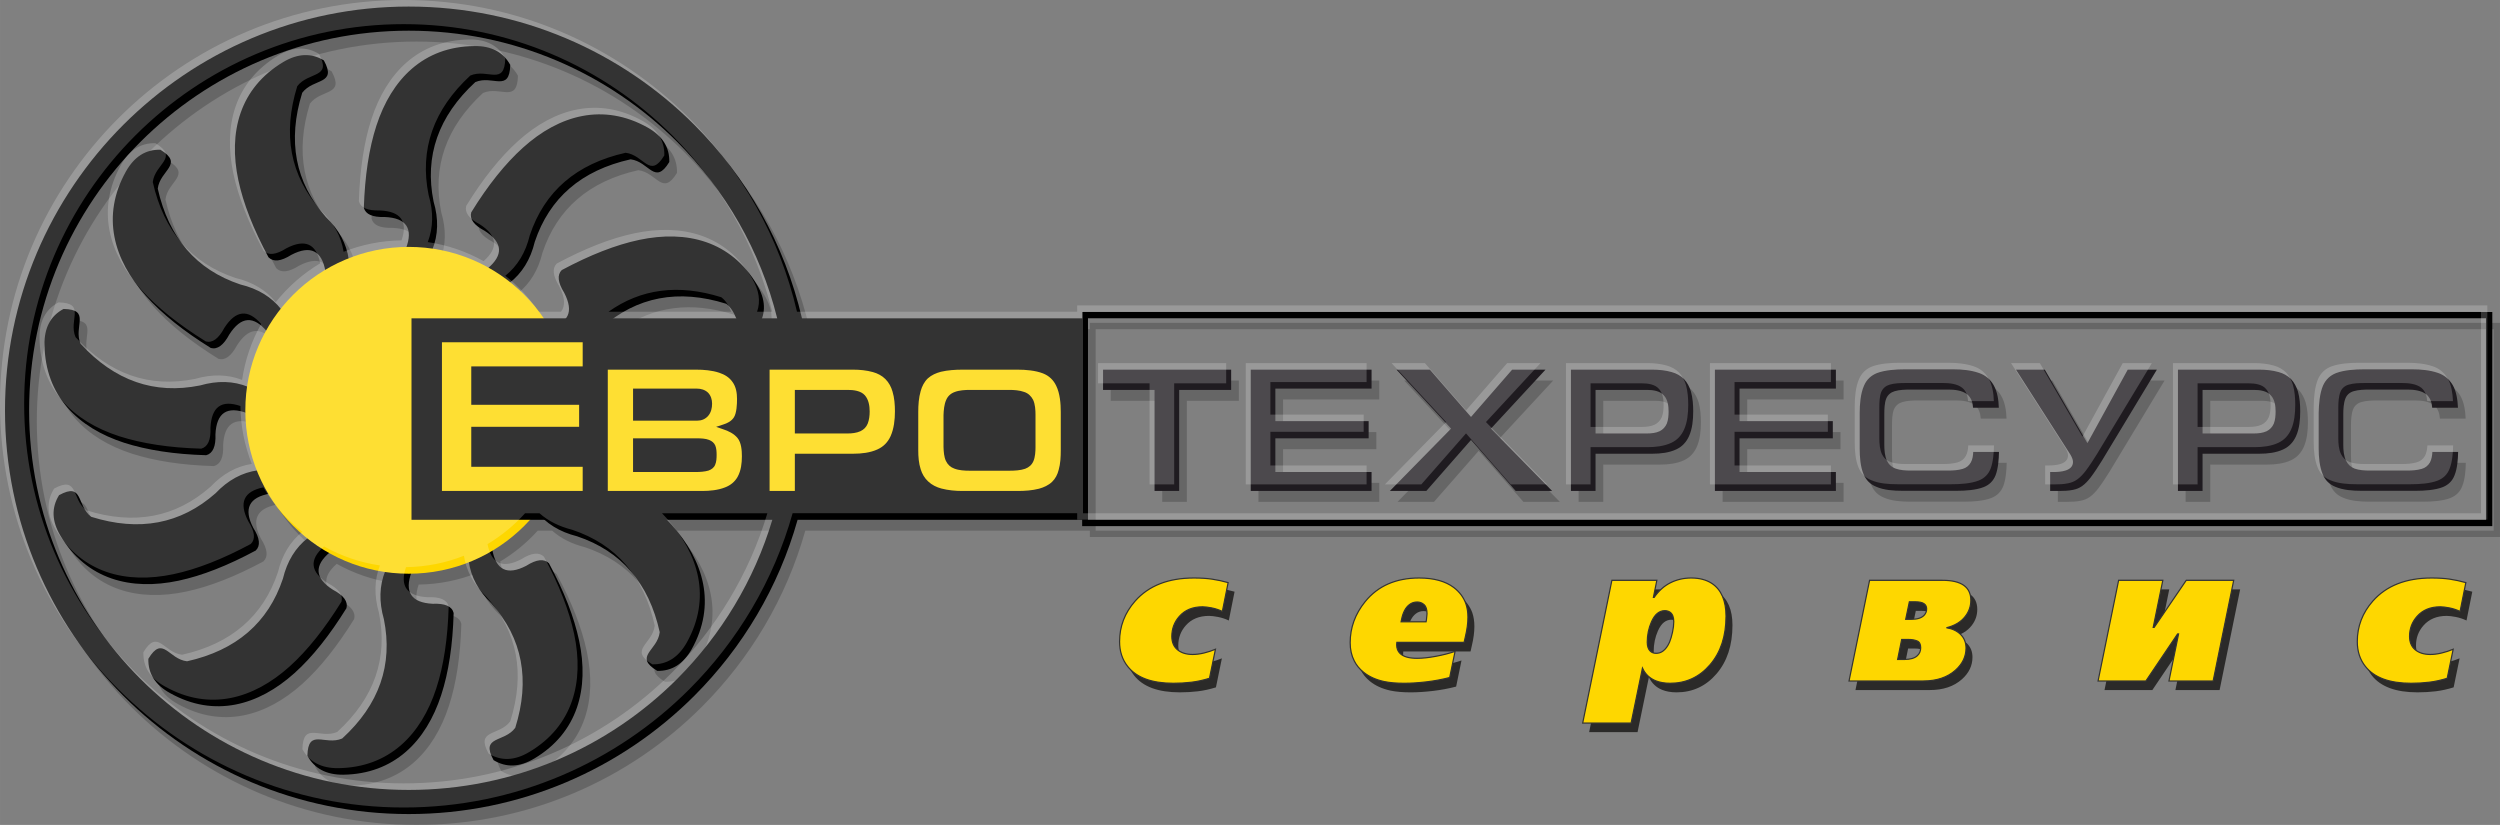 <?xml version="1.0" encoding="UTF-8"?>
<!DOCTYPE svg PUBLIC "-//W3C//DTD SVG 1.1//EN" "http://www.w3.org/Graphics/SVG/1.1/DTD/svg11.dtd">
<!-- Creator: CorelDRAW X8 -->
<svg xmlns="http://www.w3.org/2000/svg" xml:space="preserve" width="157.794mm" height="52.068mm" version="1.1" style="shape-rendering:geometricPrecision; text-rendering:geometricPrecision; image-rendering:optimizeQuality; fill-rule:evenodd; clip-rule:evenodd"
viewBox="0 0 574291 189503"
 xmlns:xlink="http://www.w3.org/1999/xlink">
 <rect x="0" y="0" width="574291" height="189503" fill="#808080" stroke="none"/>
 <defs>
  <style type="text/css">
   <![CDATA[
    .str0 {stroke:#333333;stroke-width:277.33}
    .fil0 {fill:black}
    .fil3 {fill:#1F1B20}
    .fil2 {fill:#FED700}
    .fil5 {fill:#2B2A29;fill-rule:nonzero}
    .fil6 {fill:#FED700;fill-rule:nonzero}
    .fil1 {fill:black;fill-opacity:0.2}
    .fil4 {fill:white;fill-opacity:0.2}
   ]]>
  </style>
 </defs>
 <g id="Слой_x0020_1">
  <path class="fil0" d="M64656 71135c-2243,-2895 -5382,-4811 -9460,-5790 -10112,-3385 -16432,-10724 -18960,-22019 529,-4281 6116,-5545 611,-8929 -3384,-82 -5994,1590 -7910,4974 -5709,10235 -2895,20306 4607,28624 3670,4119 8644,8074 14883,11947 1509,408 2936,-652 4241,-3098 2691,-4200 5586,-4404 8726,-612l3262 -5097 0 0zm-7666 17737c-3384,-1386 -7054,-1468 -11050,-326 -10479,2120 -19612,-1060 -27441,-9582 -1713,-3955 2528,-7870 -3914,-7992 -2977,1590 -4445,4363 -4363,8237 163,11702 7625,19041 18308,22507 5219,1672 11498,2651 18838,2855 1508,-408 2242,-1998 2120,-4812 245,-4933 2650,-6565 7258,-4852l245 -6035 -1 0zm2243 19165c-3589,489 -6850,2242 -9705,5260 -8032,7095 -17533,8889 -28583,5423 -3425,-2569 -1712,-8073 -7380,-4974 -1794,2894 -1672,5994 326,9337 5994,10031 16147,12640 27116,10316 5382,-1142 11294,-3466 17737,-6932 1141,-1101 938,-2854 -571,-5219 -2283,-4404 -979,-7014 3874,-7870l-2814 -5341 0 0zm11539 15494c-2895,2243 -4811,5383 -5790,9420 -3385,10112 -10724,16432 -22018,18960 -4282,-489 -5546,-6116 -8890,-571 -81,3344 1550,5994 4975,7870 10194,5708 20265,2895 28624,-4608 4078,-3669 8033,-8644 11906,-14882 408,-1509 -611,-2936 -3099,-4241 -4199,-2650 -4403,-5586 -570,-8726l-5138 -3221 0 -1zm17737 7625c-1386,3385 -1467,7095 -326,11091 2121,10438 -1060,19613 -9582,27401 -3955,1712 -7829,-2488 -7992,3955 1590,2936 4363,4404 8237,4363 11702,-163 19042,-7665 22507,-18308 1713,-5219 2651,-11539 2855,-18838 -367,-1549 -1998,-2242 -4811,-2120 -4934,-245 -6565,-2692 -4853,-7299l-6035 -245 0 0zm19165 -2242c489,3629 2242,6849 5260,9745 7095,7992 8889,17533 5423,28542 -2569,3466 -8073,1754 -4974,7421 2895,1754 5994,1632 9337,-366 10031,-5954 12640,-16107 10316,-27075 -1142,-5382 -3425,-11295 -6932,-17778 -1101,-1101 -2854,-938 -5219,571 -4404,2283 -7013,978 -7829,-3874l-5382 2814zm15494 -11540c2243,2895 5383,4812 9420,5831 10112,3384 16473,10724 18960,22018 -489,4282 -6116,5505 -571,8890 3344,81 5995,-1591 7911,-4975 5708,-10194 2854,-20306 -4649,-28624 -3669,-4078 -8644,-8074 -14882,-11907 -1509,-407 -2895,612 -4241,3099 -2650,4160 -5586,4363 -8726,571l-3221 5097 -1 0zm7625 -17697c3385,1346 7096,1469 11091,286 10439,-2120 19613,1060 27442,9582 1672,3956 -2528,7870 3914,8033 2977,-1631 4404,-4363 4364,-8277 -164,-11703 -7666,-19001 -18309,-22467 -5219,-1713 -11498,-2692 -18838,-2896 -1549,408 -2242,1999 -2120,4812 -245,4974 -2650,6564 -7299,4852l-245 6075zm-2242 -19204c3629,-490 6891,-2243 9745,-5261 7992,-7054 17533,-8889 28542,-5423 3466,2610 1754,8074 7422,4975 1753,-2855 1630,-5994 -367,-9338 -5954,-10031 -16107,-12640 -27075,-10316 -5382,1142 -11295,3466 -17778,6932 -1101,1101 -897,2855 571,5220 2283,4444 1019,7054 -3874,7869l2814 5342zm-11540 -15454c2895,-2243 4853,-5382 5831,-9460 3385,-10112 10724,-16433 22018,-18961 4282,531 5546,6117 8890,612 81,-3385 -1591,-5994 -4975,-7910 -10194,-5709 -20306,-2895 -28624,4607 -4078,3670 -8074,8645 -11906,14883 -408,1509 611,2936 3099,4240 4199,2692 4363,5587 570,8726l5097 3263 0 0zm-17696 -7666c1345,-3384 1467,-7054 285,-11050 -2120,-10479 1101,-19612 9582,-27441 3956,-1713 7870,2528 8033,-3956 -1631,-2935 -4363,-4403 -8277,-4322 -11662,122 -19002,7625 -22468,18267 -1712,5261 -2649,11540 -2894,18879 407,1509 1998,2202 4811,2121 4975,203 6605,2650 4852,7258l6076 244zm-19205 2243c-490,-3588 -2243,-6850 -5260,-9745 -7055,-7992 -8848,-17493 -5424,-28543 2610,-3425 8074,-1753 4975,-7421 -2855,-1754 -5994,-1631 -9338,367 -10031,5994 -12640,16147 -10315,27115 1141,5382 3465,11295 6931,17737 1142,1142 2855,938 5260,-570 4404,-2284 7013,-979 7829,3873l5342 -2813z"/>
  <path class="fil1" d="M572840 75616l-321145 0 0 46292 321145 0 0 -46292zm-317685 11799l0 4650 11831 0 0 23216 5655 0 0 -23216 11943 0 0 -4650 -29429 0 0 0zm33930 27866l27754 0 0 -4353 -22099 0 0 -7738 21429 0 0 -3944 -21429 0 0 -7478 22099 0 0 -4353 -27754 0 0 27866zm41148 -27866l-7664 0 12537 13542 -14063 14324 8371 0 10269 -11719 10268 11719 8371 0 -14063 -14324 12538 -13542 -7664 0 -9450 10863 -9450 -10863zm32404 27866l5656 0 0 -8557 13133 0c1786,0 3795,-223 5432,-1005 1339,-632 2269,-1637 2901,-3013 782,-1711 968,-3832 968,-5692 0,-1488 -112,-3125 -521,-4576 -335,-1042 -819,-2046 -1600,-2865 -781,-781 -1748,-1302 -2828,-1600 -1376,-409 -2976,-558 -4427,-558l-18714 0 0 27866 0 0zm5656 -13208l0 -10008 11830 0c1340,0 2977,224 3870,1266 892,967 1078,2418 1078,3683 0,930 -74,1935 -409,2790 -335,782 -893,1377 -1637,1749 -855,409 -1935,520 -2902,520l-11830 0zm27419 13208l27791 0 0 -4353 -22136 0 0 -7738 21429 0 0 -3944 -21429 0 0 -7478 22136 0 0 -4353 -27791 0 0 27866zm65256 -8966l-5916 0c-37,818 -149,1711 -558,2418 -409,744 -1078,1265 -1897,1488 -1004,298 -2232,372 -3274,372l-8706 0c-1078,0 -2343,-74 -3385,-446 -930,-335 -1600,-968 -2009,-1824 -484,-1041 -596,-2418 -596,-3571l0 -7143c0,-1079 38,-2567 447,-3572 372,-855 1042,-1413 1935,-1674 1079,-335 2530,-372 3646,-372l8706 0c1376,0 3162,186 4278,1079 967,744 1302,1935 1377,3088l5915 0c-37,-1748 -335,-3720 -1228,-5246 -781,-1339 -1935,-2269 -3385,-2753 -1823,-632 -3906,-818 -5841,-818l-11124 0c-1972,0 -4502,149 -6399,855 -1377,558 -2381,1489 -2977,2865 -818,1823 -1004,4316 -1004,6288l0 8222c0,1860 149,4129 893,5878 595,1376 1525,2306 2901,2864 1749,782 4055,931 5953,931l12575 0c1897,0 4390,-149 6176,-856 1302,-521 2195,-1414 2716,-2716 595,-1562 743,-3609 781,-5357l0 0zm29577 -18900l-9264 16890 -9785 -16890 -6622 0 12538 19569c260,484 558,1042 558,1637 0,2121 -2940,2307 -4465,2307l-781 0 0 4353 2083 0c1041,0 2158,-37 3199,-261 744,-149 1414,-409 2046,-855 744,-521 1377,-1228 1935,-1935 930,-1228 1786,-2567 2605,-3869l12649 -20946 -6697 0 1 0zm11533 27866l5655 0 0 -8557 13133 0c1786,0 3795,-223 5432,-1005 1340,-632 2270,-1637 2902,-3013 782,-1711 968,-3832 968,-5692 0,-1488 -112,-3125 -521,-4576 -335,-1042 -819,-2046 -1600,-2865 -782,-781 -1749,-1302 -2828,-1600 -1413,-409 -2976,-558 -4427,-558l-18714 0 0 27866 0 0zm5655 -13208l0 -10008 11831 0c1302,0 2977,224 3869,1266 893,967 1079,2418 1079,3683 0,930 -74,1935 -409,2790 -335,782 -893,1377 -1637,1749 -893,409 -1935,520 -2902,520l-11831 0zm58708 4242l-5915 0c-37,818 -186,1711 -558,2418 -447,744 -1079,1265 -1935,1488 -1004,298 -2232,372 -3274,372l-8669 0c-1078,0 -2381,-74 -3423,-446 -892,-335 -1562,-968 -1971,-1824 -521,-1041 -633,-2418 -633,-3571l0 -7143c0,-1079 74,-2567 484,-3572 335,-855 1004,-1413 1897,-1674 1116,-335 2530,-372 3683,-372l8669 0c1413,0 3162,186 4315,1079 931,744 1303,1935 1377,3088l5915 0c-74,-1748 -335,-3720 -1227,-5246 -819,-1339 -1935,-2269 -3386,-2753 -1823,-632 -3944,-818 -5841,-818l-11124 0c-2009,0 -4502,149 -6399,855 -1414,558 -2381,1489 -3014,2865 -781,1823 -967,4316 -1004,6288l0 8222c0,1860 186,4129 930,5878 558,1376 1526,2306 2865,2864 1786,782 4092,931 5953,931l12612 0c1897,0 4390,-149 6176,-856 1265,-521 2195,-1414 2678,-2716 633,-1562 782,-3609 819,-5357zm-500185 -32895c-2230,-2777 -5315,-4623 -9292,-5578 -10112,-3385 -16433,-10724 -18961,-22019 530,-4281 6116,-5545 612,-8929 -3385,-82 -5994,1590 -7910,4974 -5709,10235 -2896,20306 4607,28624 3670,4119 8644,8074 14883,11947 1508,408 2935,-652 4240,-3098 2616,-4083 5425,-4389 8464,-920 -2191,3906 -3703,8244 -4378,12854 -3318,-1295 -6910,-1347 -10813,-232 -10479,2121 -19613,-1060 -27441,-9582 -1713,-3955 2528,-7870 -3915,-7992 -2976,1590 -4444,4363 -4363,8237 163,11702 7625,19042 18308,22507 5220,1672 11499,2651 18838,2855 1509,-408 2243,-1998 2121,-4812 237,-4794 2516,-6469 6873,-4989 63,4692 984,9177 2619,13304 -3490,536 -6664,2276 -9452,5223 -8033,7095 -17533,8889 -28583,5423 -3425,-2569 -1713,-8073 -7381,-4974 -1793,2895 -1671,5994 327,9337 5994,10031 16147,12640 27115,10316 5382,-1142 11295,-3466 17737,-6932 1142,-1101 938,-2854 -570,-5219 -2217,-4276 -1051,-6860 3460,-7791 2343,3929 5383,7393 8950,10223 -2790,2233 -4644,5322 -5602,9271 -3384,10112 -10723,16432 -22018,18960 -4281,-489 -5545,-6116 -8889,-571 -81,3344 1549,5994 4975,7870 10193,5708 20265,2895 28624,-4608 4077,-3669 8033,-8644 11906,-14882 408,-1509 -611,-2936 -3099,-4241 -4076,-2572 -4388,-5413 -899,-8449 3901,2185 8231,3692 12832,4366 -1294,3320 -1345,6949 -230,10851 2120,10438 -1061,19613 -9582,27401 -3956,1712 -7829,-2488 -7992,3955 1590,2936 4363,4404 8236,4363 11703,-163 19042,-7665 22508,-18308 1713,-5219 2650,-11539 2855,-18838 -368,-1549 -1998,-2242 -4812,-2120 -4793,-238 -6469,-2554 -4990,-6912 4693,-62 9178,-984 13305,-2618 536,3524 2276,6662 5223,9489 7095,7992 8889,17533 5423,28542 -2569,3466 -8074,1754 -4975,7421 2895,1754 5994,1632 9338,-366 10030,-5954 12640,-16107 10316,-27075 -1142,-5382 -3425,-11295 -6932,-17778 -1101,-1101 -2854,-938 -5219,571 -4282,2219 -6867,1048 -7757,-3477 3222,-1926 6130,-4321 8631,-7091l3308 0c2011,1785 4517,3041 7520,3799 10112,3384 16473,10724 18961,22018 -489,4282 -6116,5505 -571,8890 3344,81 5994,-1591 7910,-4975 5709,-10194 2855,-20306 -4648,-28624 -333,-370 -676,-739 -1031,-1108l24209 0c-4167,13952 -11794,26452 -21839,36535 -15775,15774 -37577,25522 -61685,25522 -24071,0 -45872,-9748 -61647,-25522 -15774,-15812 -25559,-37614 -25559,-61685 0,-24071 9785,-45872 25559,-61647 15775,-15774 37576,-25559 61647,-25559 24109,0 45910,9785 61685,25559l-1 0c10976,11013 19086,24927 22955,40516l-3483 0c851,-2403 466,-4984 -1157,-7699 -5953,-10031 -16106,-12640 -27075,-10316 -5382,1142 -11294,3466 -17777,6932 -1101,1101 -898,2855 571,5220 1315,2560 1453,4512 397,5863l-5087 0c-2136,-3132 -4734,-5922 -7696,-8276 2778,-2230 4663,-5314 5617,-9290 3384,-10112 10724,-16433 22018,-18961 4282,531 5546,6117 8889,612 82,-3384 -1590,-5994 -4974,-7910 -10194,-5709 -20306,-2895 -28625,4607 -4077,3670 -8073,8645 -11906,14883 -407,1509 612,2936 3099,4240 4082,2616 4350,5424 881,8462 -3897,-2185 -8222,-3694 -12819,-4371 1260,-3320 1350,-6913 195,-10818 -2120,-10479 1101,-19612 9582,-27441 3956,-1713 7870,2528 8033,-3956 -1631,-2935 -4363,-4403 -8277,-4322 -11662,122 -19002,7625 -22468,18267 -1712,5261 -2650,11540 -2895,18879 408,1509 1998,2202 4812,2121 4834,198 6510,2513 4992,6873 -4694,63 -9180,985 -13306,2620 -536,-3489 -2277,-6666 -5224,-9493 -7054,-7992 -8848,-17493 -5423,-28543 2610,-3425 8074,-1753 4975,-7421 -2855,-1754 -5994,-1631 -9338,367 -10031,5994 -12640,16147 -10316,27115 1142,5382 3466,11295 6932,17737 1141,1142 2854,938 5260,-570 4276,-2218 6860,-1052 7753,3460 -3920,2338 -7378,5370 -10204,8927zm76431 2202c7431,-5299 16090,-6430 25919,-3336 1226,923 1804,2203 2290,3336l-28209 0zm-47026 -71618c25634,0 48812,10380 65591,27159 12017,12017 20760,27345 24741,44459l64365 0 -2 -1456 323935 0 0 49193 -323935 0 -1 -1456 -65367 0c-4353,15477 -12649,29354 -23736,40441 -16779,16779 -39957,27159 -65591,27159 -25596,0 -48774,-10380 -65553,-27159 -16817,-16779 -27196,-39957 -27196,-65591 0,-25596 10379,-48774 27196,-65591 16779,-16779 39957,-27159 65553,-27159l0 1z"/>
  <circle class="fil2" cx="93894" cy="94256" r="37539"/>
  <path class="fil0" d="M571073 73119l-321146 0 0 46292 321146 0 0 -46292zm-477179 -71612c25633,0 48811,10380 65590,27159 12017,12017 20760,27345 24741,44458l64365 0 -2 -1455 323936 0 0 49193 -323936 0 0 -1456 -65368 0c-4352,15477 -12649,29354 -23736,40441 -16779,16779 -39957,27159 -65590,27159 -25597,0 -48775,-10380 -65554,-27159 -16816,-16779 -27196,-39957 -27196,-65591 0,-25596 10380,-48774 27196,-65591 16779,-16779 39957,-27159 65554,-27159l0 1zm61684 31102c-15775,-15774 -37576,-25559 -61684,-25559 -24071,0 -45873,9785 -61647,25559 -15775,15775 -25559,37576 -25559,61647 0,24071 9784,45873 25559,61685 15774,15774 37576,25521 61647,25521 24108,0 45909,-9747 61684,-25521 10045,-10083 17672,-22583 21839,-36535l-82891 0 0 -46282 84007 0c-3869,-15588 -11980,-29502 -22955,-40515l0 0z"/>
  <path class="fil2" d="M101521 112784l32330 0 0 -5544 -25596 0 0 -9189 24778 0 0 -5060 -24778 0 0 -8817 25596 0 0 -5543 -32330 0 0 34153 0 0zm38096 0l21690 0c1749,0 3646,-186 5246,-819 1265,-484 2270,-1302 2902,-2455 781,-1414 967,-3126 967,-4688 0,-1302 -112,-3125 -1004,-4204 -819,-1005 -2121,-1637 -3312,-2009l-1600 -558 1600 -521c968,-298 1935,-781 2493,-1674 633,-1004 707,-3051 707,-4204 0,-1376 -223,-2790 -1042,-3906 -744,-1079 -1823,-1712 -3050,-2121 -1675,-558 -3572,-707 -5321,-707l-20276 0 0 27866 0 0zm5804 -23513l14659 0c930,0 1860,261 2567,930 669,707 930,1600 930,2530 0,1005 -223,2009 -893,2791 -670,781 -1562,1116 -2567,1116l-14695 0 0 -7367 -1 0zm0 11422l14696 0c855,0 1972,37 2790,372 633,260 1154,669 1414,1302 260,632 298,1451 298,2120 0,744 -38,1600 -335,2270 -261,670 -819,1079 -1526,1339 -855,261 -2009,335 -2901,335l-14436 0 0 -7738 0 0zm31363 12091l5804 0 0 -8557 13468 0c1823,0 3869,-223 5543,-1005 1377,-632 2344,-1637 2977,-3013 781,-1711 1004,-3832 1004,-5692 0,-1489 -111,-3126 -558,-4576 -297,-1042 -818,-2046 -1637,-2865 -781,-781 -1786,-1302 -2864,-1600 -1451,-409 -3051,-558 -4539,-558l-19197 0 0 27866 -1 0zm5804 -13208l0 -10008 12128 0c1340,0 3014,186 3944,1228 893,1005 1116,2456 1116,3720 0,931 -111,1935 -446,2791 -335,818 -893,1376 -1674,1748 -893,409 -1972,521 -2940,521l-12128 0 0 0zm61089 3870l0 -8818c0,-1897 -186,-4241 -1041,-5989 -633,-1340 -1638,-2307 -3051,-2865 -1748,-670 -3944,-856 -5804,-856l-12724 0c-1600,0 -3348,112 -4910,484 -1117,298 -2158,744 -3014,1525 -818,782 -1339,1823 -1637,2902 -447,1525 -558,3237 -558,4799l0 8818c0,1451 112,2976 558,4353 335,1078 893,2046 1711,2790 856,819 1935,1339 3051,1637 1562,409 3237,558 4799,558l12724 0c1600,0 3348,-112 4911,-521 1079,-297 2158,-781 2976,-1562 782,-744 1265,-1711 1525,-2753 410,-1414 484,-3051 484,-4502zm-26936 -707l0 -7404c37,-1079 149,-2418 596,-3423 372,-893 1041,-1525 1972,-1860 1041,-409 2418,-484 3534,-484l8929 0c1116,0 2456,75 3534,484 893,298 1563,930 2009,1786 484,1005 558,2381 558,3460l0 7404c0,1004 -74,2306 -483,3236 -372,856 -1005,1414 -1898,1749 -1041,372 -2455,446 -3571,446l-9190 0c-1116,0 -2455,-74 -3497,-484 -855,-297 -1525,-892 -1934,-1748 -447,-930 -521,-2121 -558,-3162l-1 0z"/>
  <path class="fil3" d="M253387 84918l0 4650 11831 0 0 23216 5655 0 0 -23216 11943 0 0 -4650 -29428 0 -1 0zm33930 27866l27754 0 0 -4353 -22099 0 0 -7738 21430 0 0 -3944 -21430 0 0 -7478 22099 0 0 -4353 -27754 0 0 27866zm41148 -27866l-7664 0 12538 13542 -14063 14324 8371 0 10268 -11719 10269 11719 8370 0 -14063 -14324 12538 -13542 -7664 0 -9450 10863 -9450 -10863zm32405 27866l5655 0 0 -8557 13133 0c1786,0 3795,-223 5432,-1005 1339,-632 2269,-1637 2902,-3013 781,-1711 967,-3832 967,-5692 0,-1489 -112,-3126 -521,-4576 -335,-1042 -818,-2046 -1600,-2865 -781,-781 -1748,-1302 -2827,-1600 -1377,-409 -2977,-558 -4428,-558l-18713 0 0 27866 0 0zm5655 -13208l0 -10008 11831 0c1339,0 2976,224 3869,1266 893,967 1079,2418 1079,3683 0,930 -75,1934 -409,2790 -335,781 -893,1377 -1638,1749 -855,409 -1934,520 -2901,520l-11831 0zm27419 13208l27792 0 0 -4353 -22137 0 0 -7738 21429 0 0 -3944 -21429 0 0 -7478 22137 0 0 -4353 -27792 0 0 27866zm65256 -8966l-5915 0c-37,818 -149,1711 -558,2418 -409,744 -1079,1265 -1898,1488 -1004,298 -2232,372 -3274,372l-8705 0c-1079,0 -2344,-74 -3386,-447 -930,-334 -1600,-967 -2009,-1823 -484,-1041 -595,-2418 -595,-3571l0 -7143c0,-1079 37,-2567 446,-3572 372,-855 1042,-1413 1935,-1674 1079,-335 2530,-372 3646,-372l8706 0c1376,0 3162,186 4278,1079 968,744 1303,1935 1377,3088l5915 0c-37,-1748 -335,-3720 -1227,-5246 -782,-1339 -1935,-2269 -3386,-2753 -1823,-632 -3906,-818 -5841,-818l-11124 0c-1972,0 -4502,148 -6399,855 -1377,558 -2381,1488 -2976,2865 -819,1823 -1005,4316 -1005,6288l0 8222c0,1860 149,4129 893,5878 595,1376 1525,2306 2902,2864 1748,782 4055,931 5952,931l12575 0c1897,0 4390,-149 6176,-856 1302,-521 2195,-1414 2716,-2716 595,-1562 744,-3609 781,-5357l0 0zm29577 -18900l-9264 16890 -9784 -16890 -6623 0 12538 19569c260,484 558,1042 558,1637 0,2121 -2939,2307 -4465,2307l-781 0 0 4353 2083 0c1042,0 2158,-37 3200,-261 743,-149 1413,-409 2046,-856 744,-520 1376,-1227 1934,-1934 931,-1228 1786,-2567 2605,-3869l12649 -20946 -6696 0 0 0zm11534 27866l5655 0 0 -8557 13133 0c1786,0 3795,-223 5432,-1005 1339,-632 2269,-1637 2901,-3013 782,-1711 968,-3832 968,-5692 0,-1489 -112,-3126 -521,-4576 -335,-1042 -818,-2046 -1600,-2865 -781,-781 -1748,-1302 -2827,-1600 -1414,-409 -2977,-558 -4428,-558l-18713 0 0 27866 0 0zm5655 -13208l0 -10008 11831 0c1302,0 2976,224 3869,1266 892,967 1078,2418 1078,3683 0,930 -74,1934 -409,2790 -334,781 -892,1377 -1637,1749 -892,409 -1934,520 -2901,520l-11831 0zm58707 4242l-5915 0c-37,818 -186,1711 -558,2418 -446,744 -1079,1265 -1935,1488 -1004,298 -2232,372 -3274,372l-8668 0c-1079,0 -2381,-74 -3423,-447 -893,-334 -1563,-967 -1972,-1823 -521,-1041 -633,-2418 -633,-3571l0 -7143c0,-1079 75,-2567 484,-3572 335,-855 1004,-1413 1897,-1674 1116,-335 2530,-372 3683,-372l8669 0c1414,0 3162,186 4316,1079 930,744 1302,1935 1376,3088l5915 0c-74,-1748 -334,-3720 -1227,-5246 -819,-1339 -1935,-2269 -3386,-2753 -1823,-632 -3943,-818 -5841,-818l-11124 0c-2009,0 -4501,148 -6399,855 -1413,558 -2381,1488 -3013,2865 -782,1823 -968,4316 -1005,6288l0 8222c0,1860 186,4129 931,5878 557,1376 1525,2306 2864,2864 1786,782 4093,931 5953,931l12612 0c1898,0 4390,-149 6176,-856 1265,-521 2195,-1414 2679,-2716 632,-1562 781,-3609 818,-5357z"/>
  <path class="fil4" d="M569929 71613l-321146 0 0 46291 321146 0 0 -46291zm-317686 11798l0 4651 11831 0 0 23215 5655 0 0 -23215 11943 0 0 -4651 -29428 0 -1 0zm33930 27866l27754 0 0 -4353 -22099 0 0 -7738 21430 0 0 -3944 -21430 0 0 -7478 22099 0 0 -4353 -27754 0 0 27866zm41148 -27866l-7664 0 12538 13543 -14063 14323 8371 0 10268 -11719 10269 11719 8371 0 -14064 -14323 12538 -13543 -7664 0 -9450 10864 -9450 -10864zm32405 27866l5655 0 0 -8557 13133 0c1786,0 3795,-223 5432,-1004 1339,-633 2270,-1637 2902,-3014 781,-1711 967,-3832 967,-5692 0,-1488 -112,-3125 -521,-4576 -335,-1041 -818,-2046 -1600,-2864 -781,-782 -1748,-1303 -2827,-1600 -1377,-409 -2977,-558 -4428,-558l-18713 0 0 27866 0 -1zm5655 -13207l0 -10008 11831 0c1339,0 2976,223 3869,1265 893,968 1079,2418 1079,3683 0,931 -75,1935 -409,2791 -335,781 -893,1376 -1637,1748 -856,409 -1935,521 -2902,521l-11831 0zm27419 13207l27792 0 0 -4353 -22137 0 0 -7738 21430 0 0 -3944 -21430 0 0 -7478 22137 0 0 -4353 -27792 0 0 27866zm65256 -8966l-5915 0c-37,819 -149,1712 -558,2418 -409,744 -1079,1266 -1897,1489 -1005,297 -2233,372 -3275,372l-8705 0c-1079,0 -2344,-75 -3386,-447 -930,-335 -1600,-967 -2009,-1823 -483,-1042 -595,-2418 -595,-3571l0 -7144c0,-1078 37,-2567 446,-3571 372,-856 1042,-1414 1935,-1674 1079,-335 2530,-372 3646,-372l8706 0c1376,0 3162,186 4279,1079 967,743 1302,1934 1376,3088l5915 0c-37,-1749 -335,-3721 -1227,-5246 -782,-1339 -1935,-2270 -3386,-2753 -1823,-633 -3906,-819 -5841,-819l-11124 0c-1972,0 -4502,149 -6399,856 -1376,558 -2381,1488 -2976,2865 -819,1823 -1005,4315 -1005,6287l0 8222c0,1860 149,4130 893,5878 595,1377 1525,2307 2902,2865 1748,781 4055,930 5952,930l12575 0c1898,0 4390,-149 6176,-855 1302,-521 2195,-1414 2716,-2716 595,-1563 744,-3609 781,-5358l0 0zm29577 -18900l-9263 16891 -9785 -16891 -6623 0 12538 19570c261,483 558,1041 558,1637 0,2120 -2939,2306 -4465,2306l-781 0 0 4353 2083 0c1042,0 2158,-37 3200,-260 744,-149 1413,-409 2046,-856 744,-521 1376,-1228 1935,-1935 930,-1227 1785,-2567 2604,-3869l12649 -20946 -6696 0 0 0zm11534 27866l5655 0 0 -8557 13133 0c1786,0 3795,-223 5432,-1004 1339,-633 2269,-1637 2902,-3014 781,-1711 967,-3832 967,-5692 0,-1488 -112,-3125 -521,-4576 -335,-1041 -818,-2046 -1600,-2864 -781,-782 -1748,-1303 -2827,-1600 -1414,-409 -2977,-558 -4428,-558l-18713 0 0 27866 0 -1zm5655 -13207l0 -10008 11831 0c1302,0 2976,223 3869,1265 893,968 1079,2418 1079,3683 0,931 -75,1935 -410,2791 -334,781 -892,1376 -1637,1748 -892,409 -1934,521 -2901,521l-11831 0zm58707 4241l-5915 0c-37,819 -186,1712 -558,2418 -446,744 -1079,1266 -1935,1489 -1004,297 -2232,372 -3274,372l-8668 0c-1079,0 -2381,-75 -3423,-447 -893,-335 -1563,-967 -1972,-1823 -521,-1042 -633,-2418 -633,-3571l0 -7144c0,-1078 75,-2567 484,-3571 335,-856 1005,-1414 1897,-1674 1117,-335 2530,-372 3684,-372l8668 0c1414,0 3162,186 4316,1079 930,743 1302,1934 1376,3088l5916 0c-75,-1749 -335,-3721 -1228,-5246 -819,-1339 -1935,-2270 -3386,-2753 -1823,-633 -3943,-819 -5841,-819l-11124 0c-2009,0 -4501,149 -6399,856 -1413,558 -2381,1488 -3013,2865 -782,1823 -968,4315 -1005,6287l0 8222c0,1860 186,4130 931,5878 558,1377 1525,2307 2864,2865 1786,781 4093,930 5953,930l12612 0c1898,0 4390,-149 6176,-855 1265,-521 2195,-1414 2679,-2716 632,-1563 781,-3609 818,-5358zm-500185 -32895c-2230,-2776 -5315,-4623 -9292,-5577 -10112,-3385 -16432,-10725 -18960,-22019 530,-4281 6116,-5545 611,-8930 -3384,-81 -5994,1591 -7910,4975 -5709,10234 -2895,20306 4607,28624 3670,4118 8644,8073 14883,11947 1509,408 2936,-653 4241,-3099 2616,-4083 5424,-4389 8463,-920 -2191,3906 -3703,8244 -4377,12855 -3319,-1296 -6911,-1347 -10814,-232 -10478,2120 -19612,-1061 -27441,-9582 -1712,-3956 2528,-7870 -3914,-7992 -2977,1590 -4445,4363 -4363,8236 163,11703 7625,19042 18308,22508 5219,1672 11498,2650 18838,2854 1508,-407 2242,-1998 2120,-4811 238,-4794 2517,-6470 6873,-4989 63,4692 985,9177 2619,13303 -3489,536 -6664,2277 -9451,5223 -8033,7095 -17534,8890 -28584,5424 -3425,-2569 -1712,-8074 -7380,-4975 -1794,2895 -1672,5994 326,9338 5994,10030 16147,12640 27116,10316 5382,-1142 11295,-3466 17737,-6932 1142,-1101 938,-2855 -571,-5220 -2217,-4276 -1051,-6859 3460,-7790 2343,3928 5384,7393 8950,10223 -2790,2232 -4644,5322 -5601,9270 -3384,10112 -10724,16432 -22018,18961 -4281,-490 -5546,-6116 -8889,-571 -82,3343 1549,5994 4974,7869 10194,5709 20265,2896 28624,-4607 4078,-3670 8033,-8644 11907,-14883 407,-1508 -612,-2935 -3099,-4240 -4076,-2572 -4388,-5414 -899,-8449 3900,2184 8230,3691 12832,4365 -1294,3320 -1345,6950 -231,10852 2121,10438 -1060,19612 -9582,27401 -3955,1712 -7829,-2488 -7992,3955 1590,2936 4363,4403 8237,4363 11702,-163 19042,-7666 22508,-18308 1712,-5220 2650,-11540 2854,-18838 -367,-1550 -1998,-2243 -4811,-2121 -4794,-237 -6470,-2554 -4990,-6911 4692,-63 9178,-984 13304,-2619 536,3525 2277,6663 5223,9489 7095,7992 8889,17534 5423,28543 -2569,3466 -8073,1753 -4974,7421 2895,1754 5994,1631 9337,-367 10031,-5953 12640,-16106 10316,-27075 -1142,-5382 -3425,-11294 -6932,-17778 -1101,-1101 -2854,-937 -5219,571 -4281,2220 -6866,1048 -7756,-3477 3221,-1926 6129,-4321 8631,-7090l3307 0c2011,1785 4517,3040 7521,3799 10112,3384 16473,10724 18960,22018 -489,4281 -6116,5505 -571,8889 3344,82 5995,-1590 7911,-4974 5708,-10194 2854,-20306 -4648,-28625 -334,-370 -677,-739 -1031,-1107l24208 0c-4167,13951 -11794,26452 -21839,36534 -15775,15775 -37576,25522 -61684,25522 -24071,0 -45873,-9747 -61647,-25522 -15775,-15812 -25559,-37613 -25559,-61684 0,-24071 9784,-45873 25559,-61647 15774,-15775 37576,-25559 61647,-25559 24108,0 45909,9784 61684,25559l0 0c10975,11012 19086,24927 22955,40515l-3484 0c852,-2402 466,-4983 -1156,-7698 -5954,-10031 -16106,-12641 -27075,-10316 -5382,1141 -11295,3466 -17778,6932 -1101,1101 -897,2854 571,5219 1316,2561 1453,4512 397,5863l-5087 0c-2136,-3131 -4734,-5922 -7695,-8275 2777,-2230 4662,-5314 5616,-9290 3385,-10113 10724,-16433 22019,-18961 4281,530 5545,6116 8889,611 81,-3384 -1590,-5993 -4975,-7910 -10194,-5708 -20306,-2895 -28624,4608 -4077,3669 -8074,8644 -11906,14883 -408,1508 611,2935 3099,4240 4081,2616 4350,5424 880,8462 -3896,-2185 -8222,-3695 -12819,-4372 1260,-3320 1351,-6913 195,-10817 -2120,-10479 1101,-19613 9583,-27442 3955,-1712 7869,2528 8032,-3955 -1631,-2936 -4363,-4404 -8277,-4322 -11662,122 -19002,7625 -22467,18267 -1713,5260 -2650,11539 -2895,18879 407,1508 1998,2202 4811,2120 4834,198 6510,2514 4992,6873 -4693,63 -9179,986 -13306,2620 -536,-3489 -2276,-6666 -5223,-9493 -7055,-7992 -8848,-17492 -5424,-28543 2610,-3425 8074,-1753 4975,-7421 -2855,-1753 -5994,-1631 -9338,367 -10030,5994 -12640,16147 -10315,27116 1141,5382 3466,11295 6931,17737 1142,1142 2855,938 5260,-571 4276,-2217 6860,-1051 7753,3461 -3920,2338 -7378,5369 -10204,8926zm76431 2202c7431,-5298 16090,-6429 25919,-3335 1227,923 1804,2203 2290,3335l-28209 0zm-47025 -71618c25633,0 48812,10380 65590,27159 12017,12017 20760,27345 24741,44459l64366 0 -3 -1456 323936 0 0 49194 -323936 0 0 -1456 -65368 0c-4352,15477 -12649,29354 -23736,40440 -16779,16780 -39957,27159 -65590,27159 -25597,0 -48775,-10379 -65554,-27159 -16816,-16779 -27196,-39957 -27196,-65590 0,-25597 10380,-48775 27196,-65591 16779,-16779 39957,-27159 65554,-27159l0 0z"/>
  <path class="fil5" d="M283601 135921l-1324 6620c-824,-383 -1656,-655 -2494,-817 -838,-162 -1523,-243 -2053,-243 -2265,0 -4045,736 -5340,2207 -1147,1295 -1721,2825 -1721,4590 0,1324 434,2347 1302,3067 868,721 2023,1082 3465,1082 824,0 1692,-111 2604,-331 912,-221 1794,-508 2648,-861l-1368 6664c-1413,441 -2788,743 -4127,905 -1339,162 -2729,242 -4170,242 -4973,0 -8474,-1294 -10504,-3883 -1236,-1559 -1854,-3457 -1854,-5693 0,-3502 1192,-6606 3575,-9313 3119,-3530 7620,-5295 13505,-5295 1589,0 2979,88 4170,264 1192,177 2421,442 3686,795zm55090 7988c0,1294 -191,2751 -574,4369l-308 1368 -15447 0c-30,206 -44,383 -44,530 0,853 265,1530 794,2030 765,736 2060,1103 3884,1103 1265,0 2714,-155 4347,-463 1633,-309 3097,-684 4391,-1125l-1235 6001c-1677,442 -3443,773 -5297,994 -1853,220 -3574,330 -5163,330 -1795,0 -3325,-132 -4590,-397 -1913,-411 -3501,-1133 -4766,-2162 -913,-736 -1619,-1604 -2119,-2604 -618,-1206 -927,-2589 -927,-4149 0,-3471 1148,-6620 3443,-9444 2942,-3619 7076,-5428 12401,-5428 3384,0 6047,735 7989,2206 1294,1000 2206,2221 2736,3663 323,942 485,2001 485,3178zm-9400 -839c0,-1000 -228,-1699 -684,-2096 -456,-397 -979,-596 -1567,-596 -677,0 -1265,191 -1765,574 -912,677 -1530,1854 -1854,3530l-88 442 5737 0 88 -486 133 -1368zm68684 574c0,4590 -1221,8304 -3663,11144 -2442,2839 -5502,4258 -9180,4258 -1265,0 -2368,-191 -3310,-573 -1383,-559 -2398,-1530 -3045,-2913l-2604 12622 -11122 0 6708 -32791 10328 0 -795 3928 177 0c1030,-1501 2273,-2619 3729,-3354 1457,-736 3053,-1103 4788,-1103 1884,0 3458,411 4723,1235 2177,1442 3266,3957 3266,7547zm-12004 1280c0,-1030 -265,-1751 -795,-2163 -353,-264 -780,-397 -1280,-397 -588,0 -1140,199 -1655,596 -515,397 -978,1052 -1390,1964 -647,1471 -971,3030 -971,4678 0,941 235,1633 706,2074 353,324 795,486 1324,486 589,0 1104,-162 1545,-486 618,-441 1133,-1133 1545,-2074 264,-648 492,-1412 684,-2295 191,-882 287,-1677 287,-2383zm68242 -4943c0,1383 -426,2619 -1280,3707 -971,1265 -2412,2133 -4325,2604 1353,206 2442,721 3266,1545 824,823 1236,1868 1236,3133 0,1942 -809,3634 -2428,5075 -1853,1648 -4310,2472 -7370,2472l-17080 0 4722 -23126 16727 0c2178,0 3810,383 4899,1147 1089,765 1633,1913 1633,3443zm-10151 1986c0,-530 -205,-934 -617,-1214 -412,-279 -1074,-419 -1987,-419l-1368 0 -838 4016 1368 0c1324,0 2280,-309 2869,-926 382,-412 573,-898 573,-1457zm-1368 8915c0,-824 -279,-1346 -838,-1567 -559,-220 -1207,-331 -1942,-331l-1589 0 -927 4590 1589 0c1353,0 2339,-294 2957,-882 500,-471 750,-1074 750,-1810zm71906 -15491l-4722 23126 -10151 0 2207 -10813 -221 0 -7282 10813 -10989 0 4722 -23126 10151 0 -2207 10813 221 0 7370 -10813 10901 0zm53326 530l-1324 6620c-824,-383 -1656,-655 -2494,-817 -838,-162 -1523,-243 -2052,-243 -2266,0 -4046,736 -5340,2207 -1148,1295 -1722,2825 -1722,4590 0,1324 434,2347 1302,3067 868,721 2023,1082 3465,1082 824,0 1692,-111 2604,-331 912,-221 1794,-508 2647,-861l-1368 6664c-1412,441 -2787,743 -4126,905 -1339,162 -2729,242 -4171,242 -4972,0 -8473,-1294 -10504,-3883 -1235,-1559 -1853,-3457 -1853,-5693 0,-3502 1191,-6606 3575,-9313 3119,-3530 7620,-5295 13505,-5295 1589,0 2979,88 4170,264 1192,177 2420,442 3686,795z"/>
  <path class="fil6 str0" d="M282120 133836l-1324 6620c-824,-382 -1655,-654 -2494,-816 -838,-162 -1522,-243 -2052,-243 -2265,0 -4045,735 -5340,2206 -1147,1295 -1721,2825 -1721,4590 0,1324 434,2347 1302,3068 868,721 2023,1081 3465,1081 823,0 1691,-110 2603,-331 912,-221 1795,-507 2648,-861l-1368 6665c-1412,441 -2788,742 -4127,904 -1338,162 -2728,243 -4170,243 -4972,0 -8473,-1295 -10504,-3884 -1236,-1559 -1854,-3457 -1854,-5693 0,-3501 1192,-6605 3576,-9312 3118,-3531 7620,-5296 13504,-5296 1589,0 2980,88 4171,265 1192,176 2420,441 3685,794zm55091 7988c0,1295 -191,2751 -574,4369l-309 1369 -15447 0c-29,206 -44,382 -44,529 0,853 265,1530 795,2030 765,736 2059,1104 3883,1104 1266,0 2715,-155 4348,-464 1633,-308 3096,-684 4391,-1125l-1236 6002c-1677,441 -3442,772 -5296,993 -1853,220 -3575,331 -5164,331 -1794,0 -3324,-132 -4590,-397 -1912,-412 -3500,-1133 -4766,-2163 -912,-735 -1618,-1603 -2118,-2604 -618,-1206 -927,-2589 -927,-4148 0,-3472 1148,-6620 3442,-9445 2942,-3619 7076,-5428 12402,-5428 3383,0 6046,735 7988,2207 1295,1000 2207,2221 2736,3663 324,941 486,2000 486,3177zm-9401 -838c0,-1001 -228,-1699 -684,-2097 -456,-397 -978,-596 -1567,-596 -676,0 -1265,192 -1765,574 -912,677 -1530,1854 -1853,3531l-89 441 5738 0 88 -485 132 -1368zm68685 573c0,4590 -1221,8305 -3664,11144 -2442,2839 -5502,4259 -9179,4259 -1266,0 -2369,-191 -3311,-573 -1382,-560 -2397,-1531 -3045,-2914l-2603 12623 -11122 0 6708 -32792 10327 0 -794 3928 176 0c1030,-1500 2273,-2618 3730,-3354 1456,-735 3052,-1103 4788,-1103 1883,0 3457,412 4723,1236 2177,1441 3266,3957 3266,7546zm-12005 1280c0,-1030 -265,-1751 -794,-2163 -353,-264 -780,-396 -1280,-396 -589,0 -1140,198 -1655,596 -515,397 -979,1051 -1390,1963 -648,1471 -972,3031 -972,4678 0,942 236,1633 707,2075 353,323 794,485 1324,485 588,0 1103,-162 1544,-485 618,-442 1133,-1133 1545,-2075 265,-647 493,-1412 684,-2294 191,-883 287,-1678 287,-2384zm68243 -4943c0,1383 -427,2619 -1280,3707 -971,1266 -2413,2134 -4325,2604 1353,206 2442,721 3265,1545 824,824 1236,1869 1236,3134 0,1941 -809,3633 -2427,5075 -1854,1648 -4310,2472 -7371,2472l-17079 0 4722 -23127 16727 0c2177,0 3810,383 4898,1148 1089,765 1634,1912 1634,3442zm-10151 1986c0,-529 -206,-934 -618,-1213 -412,-280 -1074,-420 -1986,-420l-1368 0 -839 4016 1368 0c1325,0 2281,-309 2869,-926 383,-412 574,-898 574,-1457zm-1368 8915c0,-823 -280,-1346 -839,-1566 -559,-221 -1206,-331 -1942,-331l-1588 0 -927 4589 1589 0c1353,0 2339,-294 2957,-882 500,-471 750,-1074 750,-1810zm71905 -15491l-4722 23127 -10151 0 2207 -10813 -220 0 -7283 10813 -10989 0 4722 -23127 10151 0 -2206 10813 220 0 7370 -10813 10901 0zm53326 530l-1324 6620c-824,-382 -1655,-654 -2494,-816 -838,-162 -1522,-243 -2052,-243 -2265,0 -4045,735 -5340,2206 -1148,1295 -1721,2825 -1721,4590 0,1324 434,2347 1302,3068 868,721 2023,1081 3465,1081 823,0 1691,-110 2603,-331 912,-221 1795,-507 2648,-861l-1368 6665c-1412,441 -2788,742 -4127,904 -1338,162 -2728,243 -4170,243 -4972,0 -8474,-1295 -10504,-3884 -1236,-1559 -1854,-3457 -1854,-5693 0,-3501 1192,-6605 3575,-9312 3119,-3531 7621,-5296 13505,-5296 1589,0 2979,88 4171,265 1192,176 2420,441 3685,794z"/>
 </g>
</svg>
